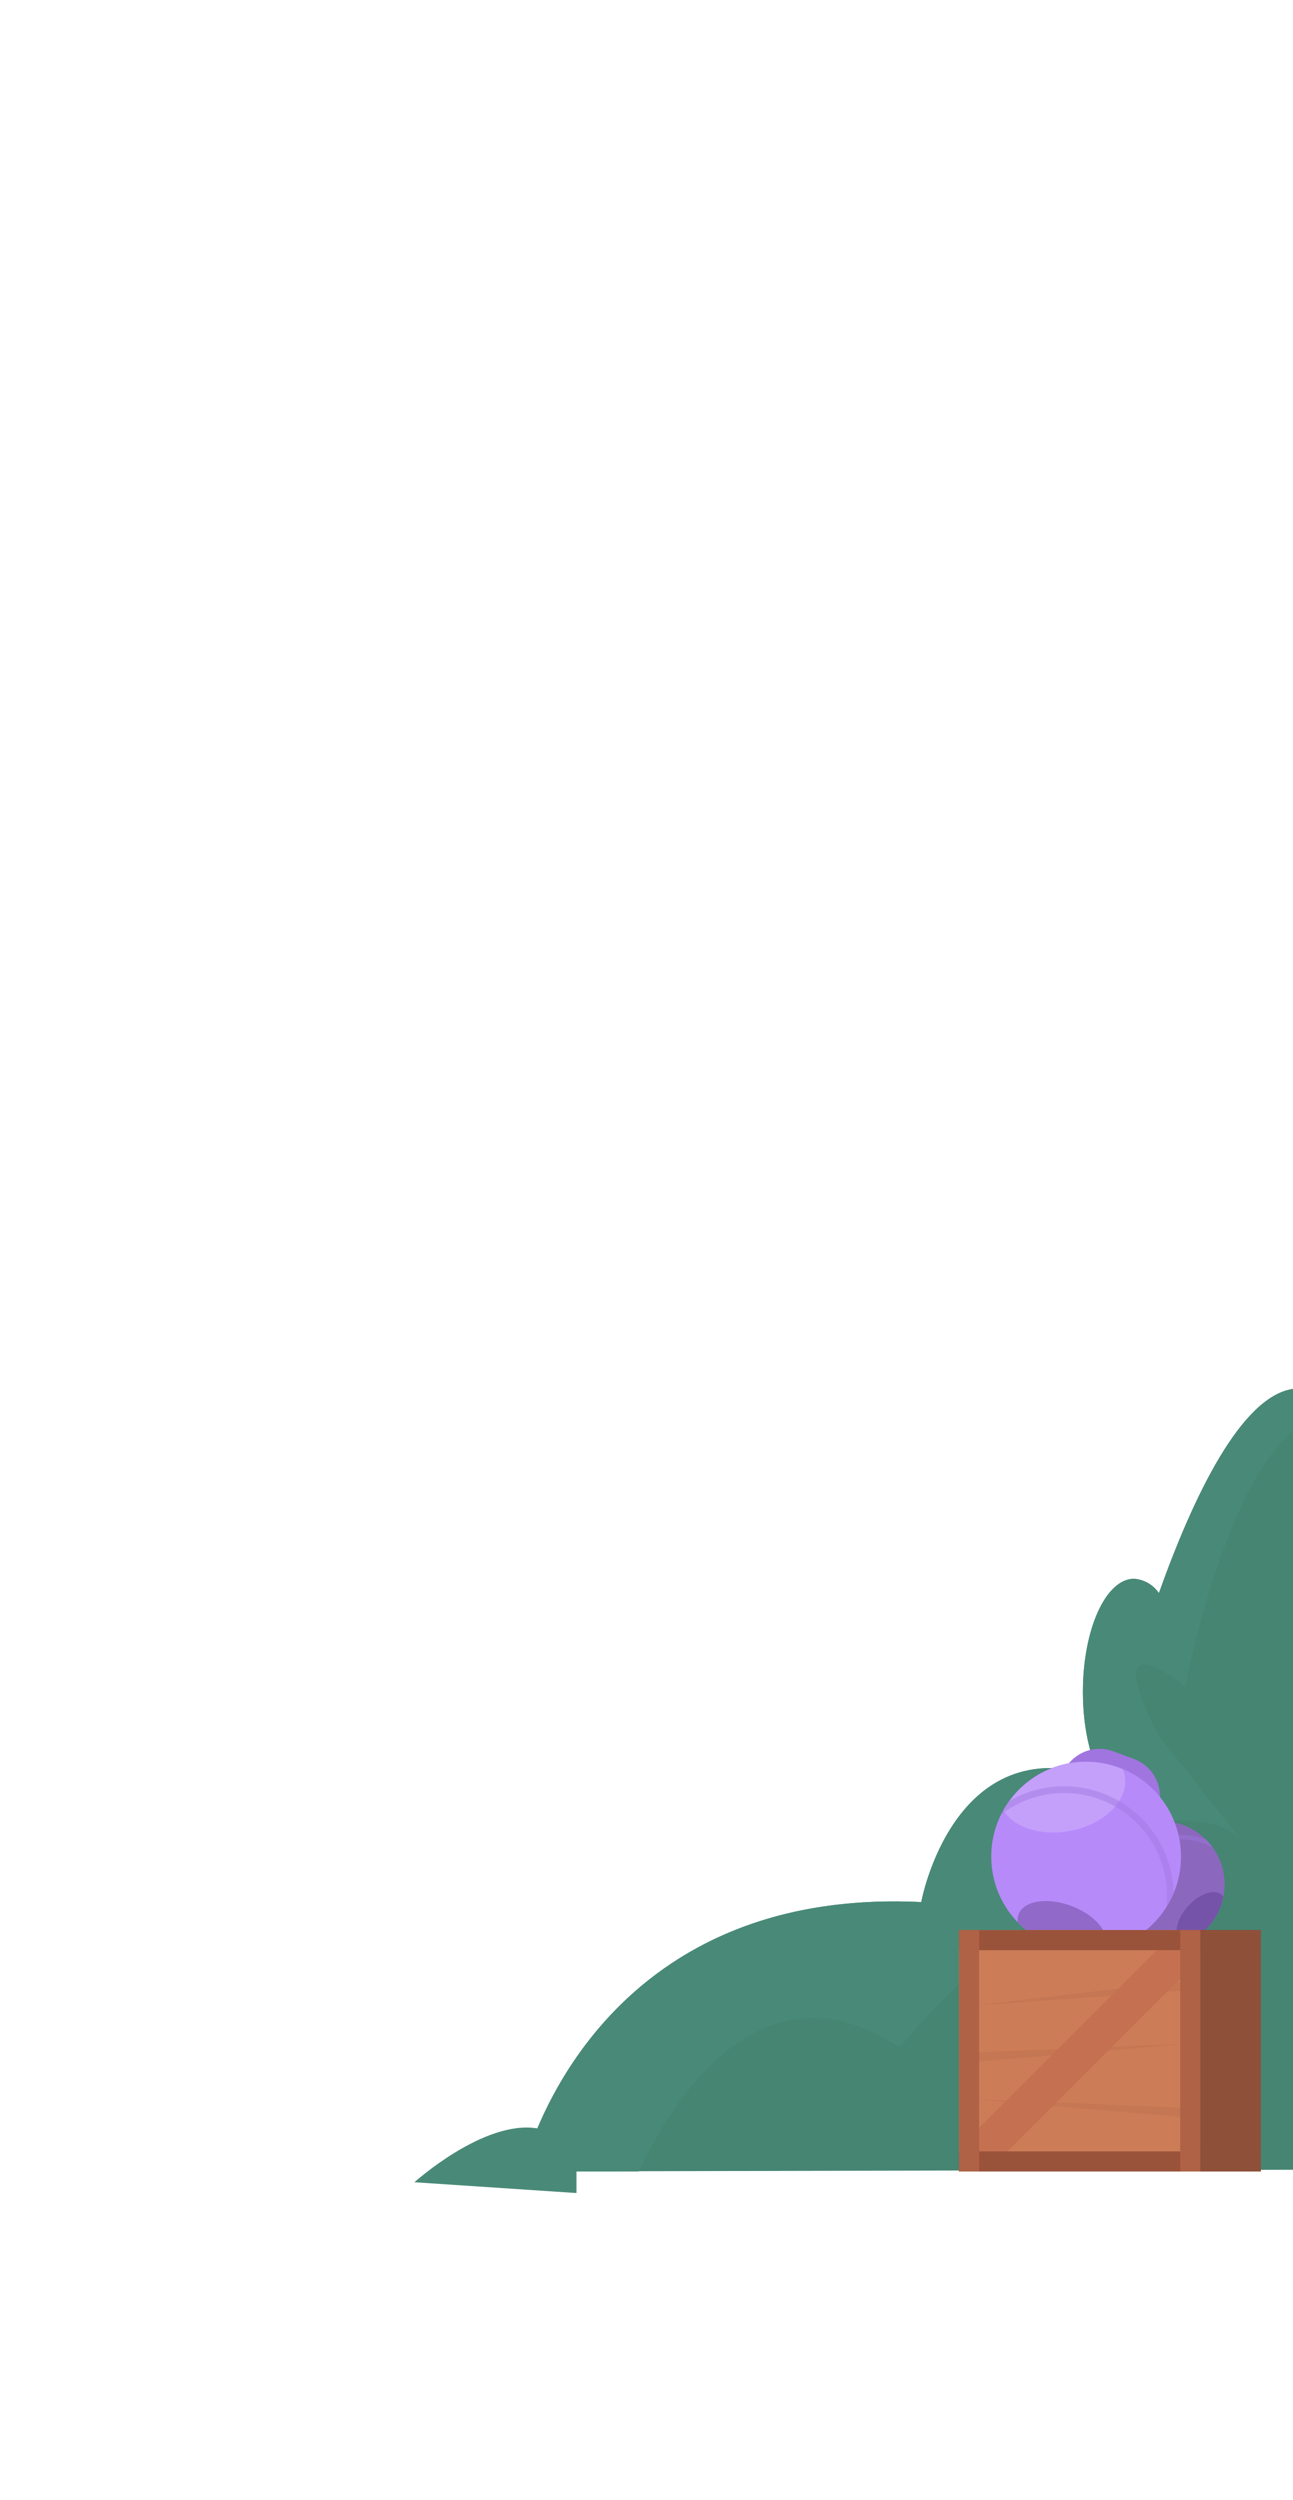 <svg fill="none" height="464" viewBox="0 0 240 464" width="240" xmlns="http://www.w3.org/2000/svg"><path d="m215.11 295.65c-.519-.761-1.203-1.395-2.001-1.854s-1.69-.731-2.609-.796c-5.25 0-9.5 9.4-9.5 21 0 6.27 1.25 11.89 3.23 15.74-27.34-9.12-33.23 23.26-33.23 23.26-62-3-74 50-74 50l143-.32v-144.92c-9.63 1.4-18.49 19.94-24.89 37.89z" fill="#458572"/><path d="m215.11 295.67c-.516-.765-1.2-1.402-1.998-1.865-.799-.462-1.692-.738-2.612-.805-5.25 0-9.5 9.4-9.5 21 0 6.28 1.25 11.89 3.23 15.74-27.34-9.1-33.23 23.26-33.23 23.26-46.77-2.26-65.08 27.33-71.26 42-9.92-1.64-22.82 10-22.82 10l30.08 2v-4h11.56c6-12.8 22.68-40.12 48.44-23 0 0 31-38 49-30 0 0-1-9-13-9 0 0 19-7 27 0l-15-19s-12-22 5-9c0 0 7.05-36.9 20-47.37v-7.85c-9.63 1.4-18.49 19.95-24.89 37.89z" fill="#488a77"/><path d="m204.849 341.693 1.842-2.002c.436-.473.961-.856 1.545-1.127.583-.27 1.215-.423 1.858-.45.643-.026 1.284.074 1.889.295.604.222 1.158.56 1.632.996l-8.479 9.211c-.957-.88-1.524-2.104-1.578-3.402-.053-1.299.411-2.565 1.291-3.521z" fill="#a075e0"/><path d="m215.6 361.42c6.467 0 11.71-5.243 11.71-11.71s-5.243-11.71-11.71-11.71-11.71 5.243-11.71 11.71 5.243 11.71 11.71 11.71z" fill="#8b68bd"/><path d="m206.46 357c2.45-.44 4.72-3.1 5.44-6.67.87-4.28-.83-8.23-3.78-8.82-.267-.053-.538-.076-.81-.07l-.33.32c-1.891 2.061-2.982 4.729-3.077 7.524-.096 2.795.811 5.531 2.557 7.716z" fill="#c4a0fa"/><path d="m220.56 353.71c-2.14 2.33-2.81 5.21-1.48 6.43.237.214.521.368.83.45 1.82-.714 3.432-1.876 4.685-3.377s2.108-3.294 2.485-5.213c-.071-.104-.148-.204-.23-.3-1.33-1.22-4.14-.32-6.29 2.01z" fill="#7553a8"/><path d="m225.13 342.9c-.39-.542-.828-1.047-1.31-1.51-2.19-.824-4.556-1.066-6.868-.703-2.311.363-4.489 1.319-6.321 2.774-1.832 1.456-3.256 3.361-4.132 5.53-.877 2.17-1.176 4.529-.869 6.849.348.568.743 1.107 1.18 1.61-.669-2.405-.614-4.953.158-7.327.771-2.374 2.225-4.468 4.179-6.02 1.955-1.553 4.324-2.495 6.81-2.709 2.487-.213 4.982.31 7.173 1.506z" fill="#a075e0" opacity=".46"/><path d="m206.675 325.033 3.841 1.434c1.831.684 3.315 2.068 4.127 3.846.811 1.778.882 3.806.198 5.637l-17.658-6.595c.339-.907.853-1.739 1.514-2.448.661-.708 1.454-1.279 2.336-1.681.882-.401 1.834-.625 2.802-.658s1.933.125 2.84.465z" fill="#a075e0"/><path d="m201.6 362.16c9.726 0 17.61-7.884 17.61-17.61s-7.884-17.61-17.61-17.61-17.61 7.884-17.61 17.61 7.884 17.61 17.61 17.61z" fill="#b78afa"/><path d="m186.25 336c2 3.16 7 4.82 12.37 3.8 6.45-1.23 11-5.82 10.14-10.27-.076-.403-.2-.796-.37-1.17-.21-.09-.41-.19-.63-.27-3.939-1.472-8.275-1.483-12.221-.032-3.947 1.451-7.242 4.269-9.289 7.942z" fill="#c4a0fa"/><path d="m198.85 353.72c-4.47-1.66-8.85-1-9.8 1.59-.163.451-.218.934-.16 1.41 2.024 2.126 4.55 3.708 7.346 4.601 2.797.893 5.773 1.068 8.654.509.11-.15.204-.311.28-.48.99-2.55-1.86-5.96-6.32-7.63z" fill="#9069c9"/><path d="m216.5 354c.528-.853.983-1.75 1.36-2.68-.095-3.518-1.1-6.951-2.918-9.965-1.817-3.014-4.385-5.505-7.452-7.23-3.067-1.726-6.529-2.627-10.049-2.615-3.519.011-6.975.935-10.031 2.68-.594.801-1.119 1.651-1.57 2.54 2.972-2.292 6.553-3.658 10.296-3.928 3.743-.269 7.483.569 10.753 2.411 3.269 1.841 5.924 4.605 7.634 7.946 1.709 3.341 2.397 7.112 1.977 10.841z" fill="#a075e0" opacity=".46"/><path d="m234 358.2h-44.8v44.8h44.8z" fill="#91593e"/><path d="m234 358.2h-44.8v3.73h44.8z" fill="#7a422f"/><path d="m234 399.27h-44.8v3.73h44.8z" fill="#7a422f"/><path d="m192.94 403v-44.8h-3.73v44.8z" fill="#af6246"/><path d="m234 403v-44.8h-3.73v44.8z" fill="#8c4f38"/><path d="m222.8 358.2h-44.8v44.8h44.8z" fill="#cc7d57"/><g fill="#9a533b"><path d="m180.8 372.2 40.13-4.67-.93 1.87z" opacity=".15"/><path d="m220.12 379.3-40.37 1.67 1.21 1.7z" opacity=".15"/><path d="m180.68 389.56 40.37 1.68-1.21 1.69z" opacity=".15"/></g><path d="m222.8 358.2h-4.38l-40.42 40.42v4.38h5.31l39.49-39.49z" fill="#c57151"/><path d="m222.8 358.2h-44.8v3.73h44.8z" fill="#9a533b"/><path d="m222.8 399.27h-44.8v3.73h44.8z" fill="#9a533b"/><path d="m181.74 403v-44.8h-3.73v44.8z" fill="#af6246"/><path d="m222.8 403v-44.8h-3.73v44.8z" fill="#af6246"/><path d="m234 358.2h-11.2v44.8h11.2z" fill="#8f5039"/></svg>